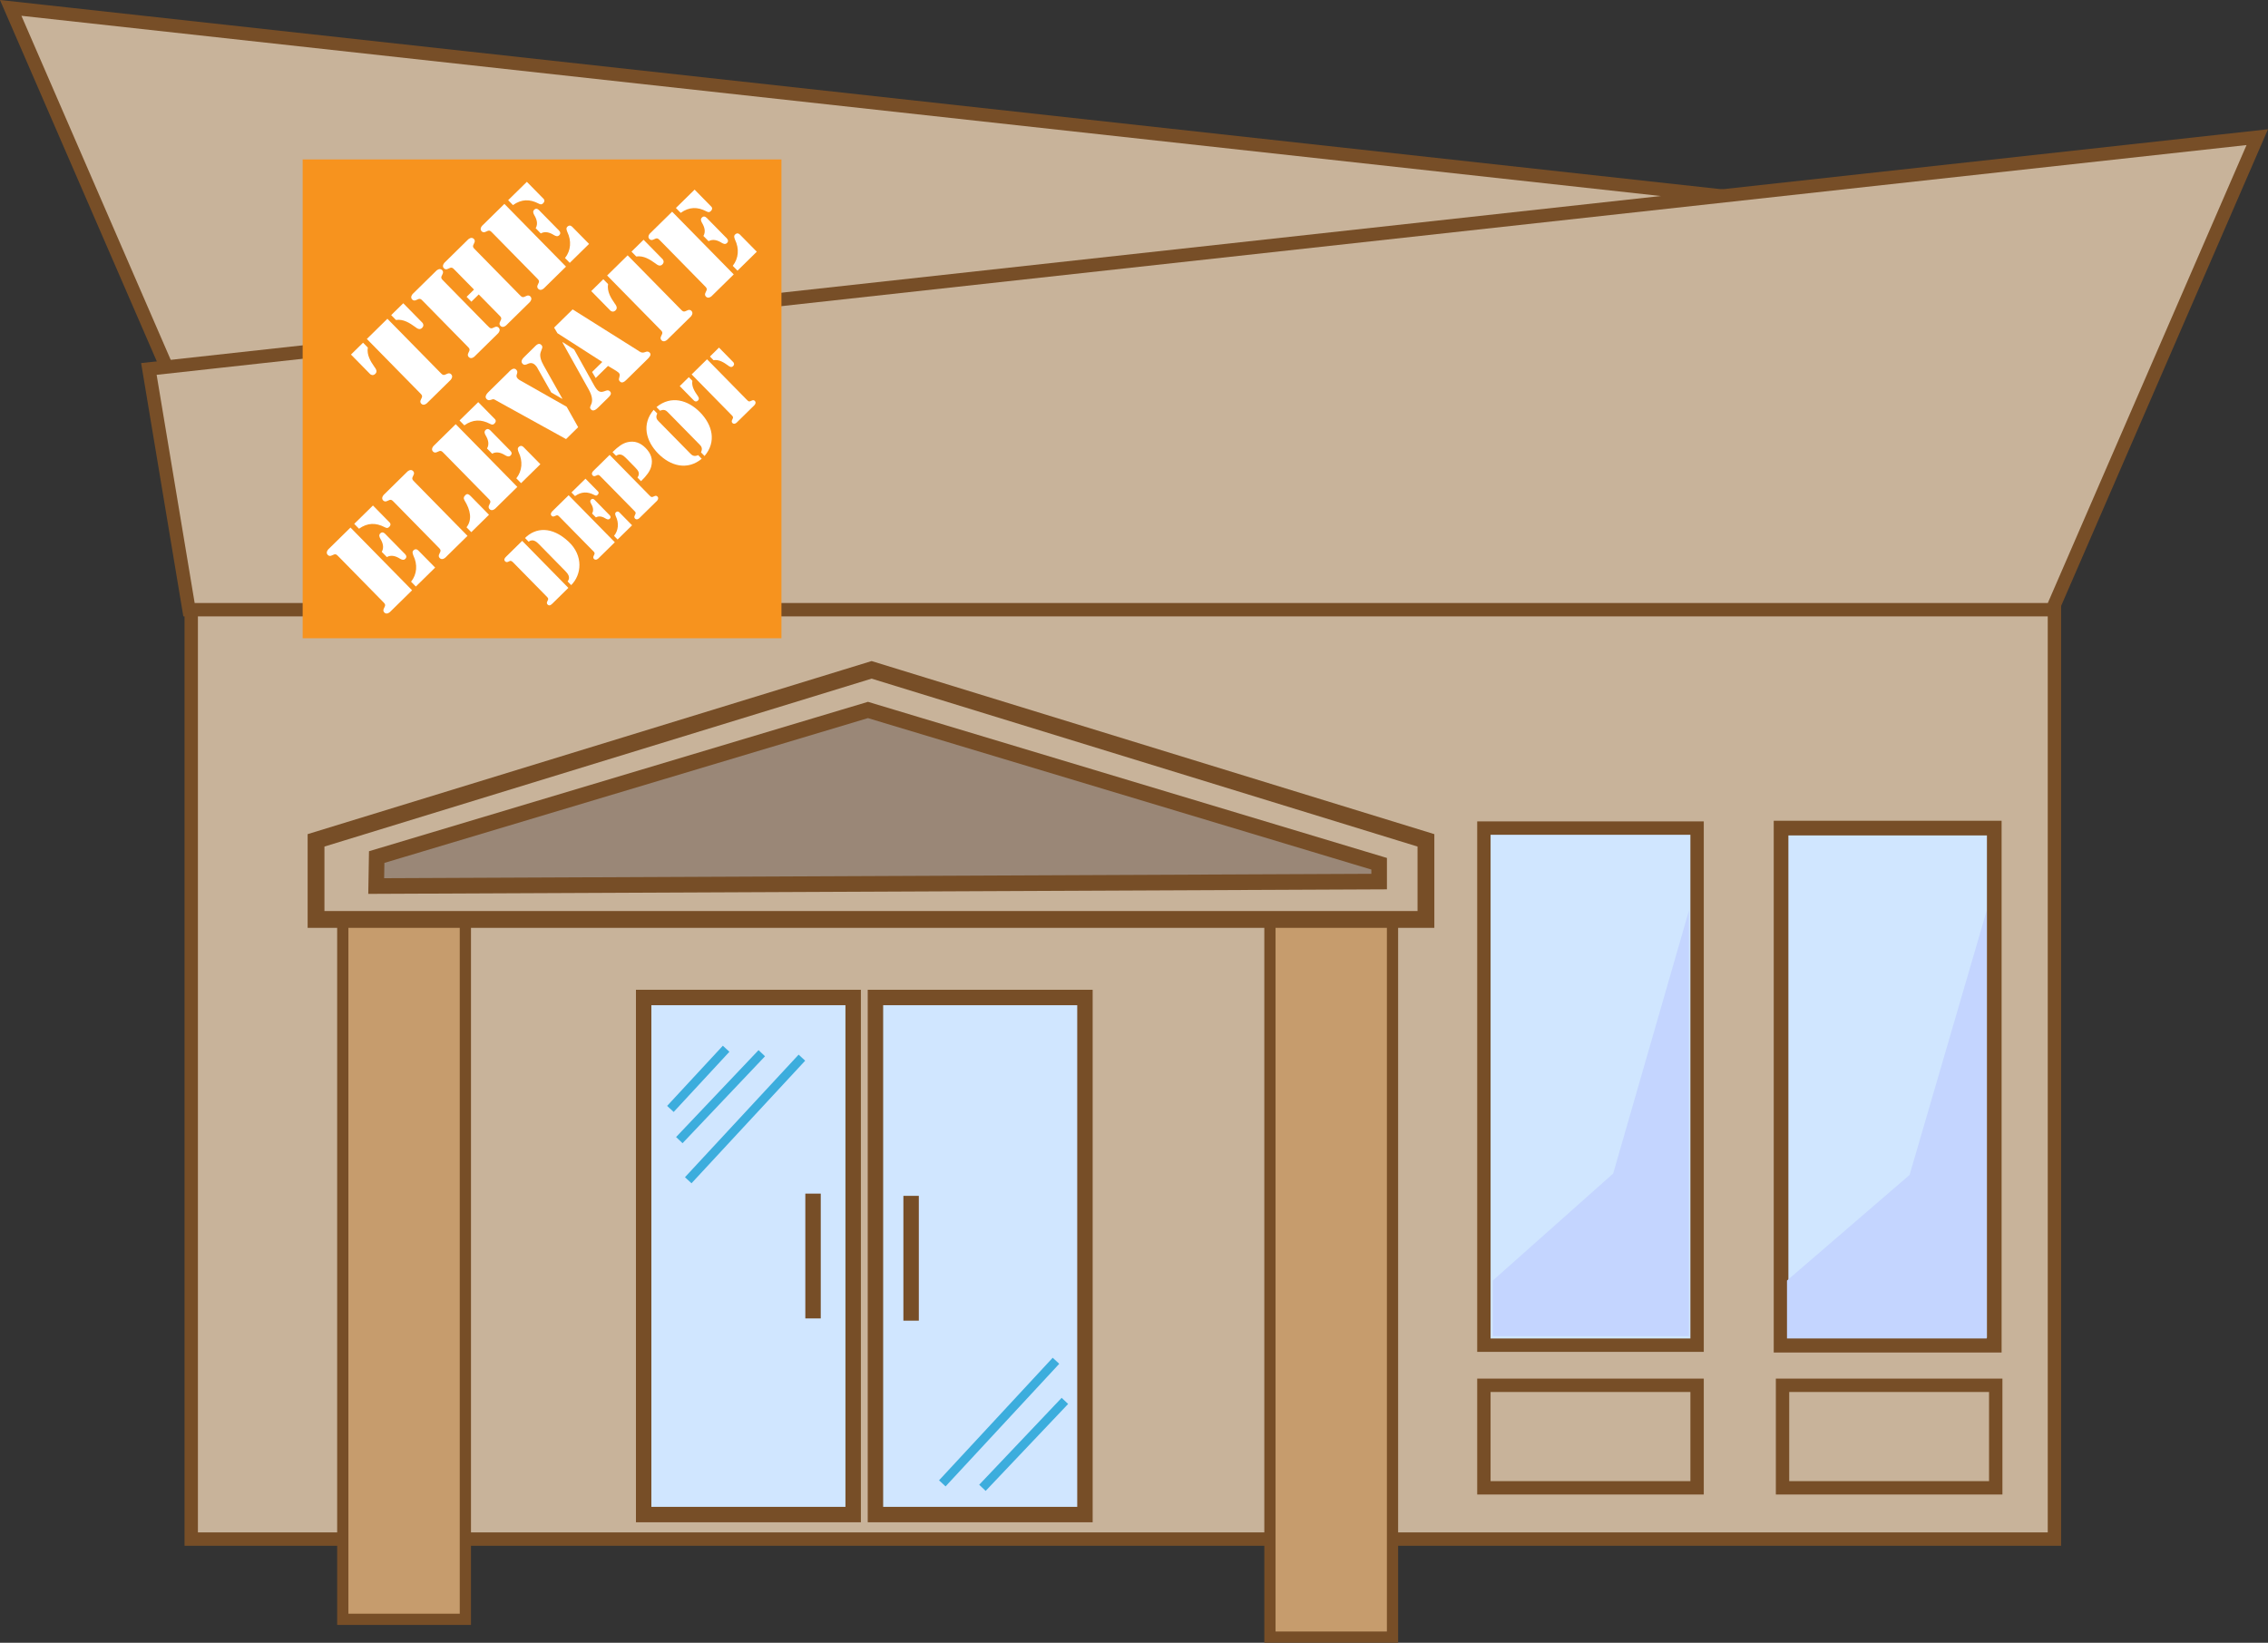 <?xml version="1.0" encoding="UTF-8"?><svg id="Layer_1" xmlns="http://www.w3.org/2000/svg" viewBox="0 0 508.81 368.53"><rect x="0" y="0" width="508.81" height="368.53" fill="#333333" stroke="none"/><defs><style>.cls-1{stroke-width:3.77px;}.cls-1,.cls-2{fill:#c8b39a;}.cls-1,.cls-2,.cls-3,.cls-4,.cls-5,.cls-6,.cls-7,.cls-8,.cls-9{stroke-miterlimit:10;}.cls-1,.cls-2,.cls-3,.cls-4,.cls-5,.cls-6,.cls-8,.cls-9{stroke:#774e27;}.cls-2,.cls-5{stroke-width:3px;}.cls-3{fill:#9a8777;stroke-width:3.5px;}.cls-10{fill:#fff;}.cls-4{fill:none;}.cls-4,.cls-6{stroke-width:3.46px;}.cls-5,.cls-6,.cls-8{fill:#d0e6ff;}.cls-7{fill:#3caddd;stroke:#3caddd;stroke-width:2px;}.cls-11{fill:#f7931e;}.cls-8{stroke-width:3.29px;}.cls-12{fill:#c4d5ff;}.cls-9{fill:#c69c6d;stroke-width:2.52px;}</style></defs><polygon class="cls-2" points="48.4 107.77 466.4 107.77 475.4 53.77 2.4 1.77 48.4 107.77"/><rect class="cls-2" x="42.9" y="136.27" width="418" height="209"/><rect class="cls-9" x="284.9" y="205.77" width="27.5" height="161.5"/><rect class="cls-9" x="76.9" y="201.77" width="27.5" height="161.5"/><polygon class="cls-2" points="460.4 136.77 42.4 136.77 33.4 82.77 506.4 30.77 460.4 136.77"/><polygon class="cls-1" points="195.54 150.27 70.9 188.52 70.9 188.52 70.9 206.27 319.9 206.27 319.9 188.52 319.9 188.52 195.54 150.27"/><polygon class="cls-3" points="194.72 159.27 84.51 192.27 84.4 198.77 309.4 197.77 309.4 193.77 194.72 159.27"/><rect class="cls-6" x="144.4" y="223.77" width="47" height="116"/><rect class="cls-6" x="196.4" y="223.77" width="47" height="116"/><line class="cls-4" x1="182.4" y1="267.77" x2="182.4" y2="295.77"/><line class="cls-4" x1="204.4" y1="268.27" x2="204.4" y2="296.27"/><line class="cls-7" x1="179.9" y1="237.27" x2="154.4" y2="264.77"/><line class="cls-7" x1="236.9" y1="305.27" x2="211.4" y2="332.77"/><line class="cls-7" x1="170.9" y1="236.27" x2="152.4" y2="255.77"/><line class="cls-7" x1="238.9" y1="314.27" x2="220.4" y2="333.77"/><line class="cls-7" x1="162.9" y1="235.27" x2="150.4" y2="248.77"/><rect class="cls-5" x="332.9" y="185.77" width="47.83" height="116"/><polyline class="cls-12" points="378.9 204.27 378.9 252.27 378.9 299.77 334.9 299.77 334.9 287.27 361.9 263.27"/><rect class="cls-2" x="332.9" y="310.77" width="47.83" height="23"/><rect class="cls-2" x="399.9" y="310.77" width="47.83" height="23"/><rect class="cls-8" x="399.57" y="185.77" width="47.83" height="116"/><polyline class="cls-12" points="445.7 204.27 445.7 252.52 445.7 300.27 400.9 300.27 400.9 287.27 428.4 263.58"/><rect class="cls-11" x="67.9" y="35.77" width="107.41" height="107.41"/><path class="cls-10" d="M78.74,79.54l2.71-2.66,1.07,1.09c-.29,1.66.66,3.16,1.47,4.32.35.47.74,1.05.21,1.57-.56.55-1.08.14-1.16.06l-4.3-4.38ZM82.3,76.04l4.61-4.53,11.75,11.96c.68.7.77.83,1.64.39.32-.17.65-.16.91.1.54.54-.05,1.19-.12,1.27l-5.32,5.23c-.08.07-.73.65-1.27.1-.26-.26-.25-.6-.08-.91.46-.85.33-.95-.36-1.64l-11.75-11.96ZM94.77,72.41c.07.08.48.6-.09,1.16-.53.52-1.1.12-1.56-.24-1.15-.83-2.63-1.81-4.29-1.55l-1.07-1.09,2.71-2.66,4.3,4.38Z"/><path class="cls-10" d="M109.32,73.01c.68.7.78.83,1.64.39.32-.17.65-.16.91.1.54.55-.05,1.19-.12,1.27l-5.32,5.23c-.08.07-.73.65-1.27.1-.26-.26-.26-.6-.09-.91.46-.85.33-.95-.36-1.64l-9.68-9.86c-.68-.7-.78-.83-1.64-.39-.32.17-.65.16-.91-.1-.54-.55.05-1.19.12-1.27l5.32-5.23c.08-.07.73-.65,1.27-.1.26.26.26.6.08.91-.46.85-.33.95.36,1.64l9.68,9.86ZM107.41,66.05l-1.66,1.63-1.07-1.09,1.66-1.63-4.19-4.27c-.68-.7-.78-.83-1.64-.39-.32.17-.65.16-.91-.1-.54-.55.05-1.19.12-1.27l5.32-5.23c.08-.07.73-.65,1.27-.1.26.26.26.6.08.91-.46.85-.33.95.36,1.64l9.68,9.86c.68.7.78.83,1.64.39.32-.17.65-.16.91.1.54.55-.05,1.19-.12,1.27l-5.32,5.23c-.08.07-.73.65-1.27.1-.26-.26-.26-.6-.09-.91.46-.85.33-.95-.36-1.64l-4.42-4.5Z"/><path class="cls-10" d="M108.19,50.62l4.97-4.88,13.82,14.07-4.97,4.88c-.08.07-.73.65-1.27.1-.26-.26-.26-.6-.09-.91.46-.85.33-.95-.36-1.64l-9.68-9.86c-.68-.7-.78-.83-1.64-.39-.32.17-.65.16-.91-.1-.54-.55.05-1.19.12-1.27ZM114,44.91l4.2-4.12,3.75,3.82c.09.09.42.47-.14,1.03-.32.31-.6.22-.97.03-1.99-1.04-3.85-1.02-5.76.34l-1.07-1.09ZM120.17,51.2c.59-.98.22-2.07-.31-2.95-.22-.41-.4-.83,0-1.21.58-.57,1.15.2,1.3.35l3.99,4.06c.15.15.91.74.32,1.31-.4.39-.8.2-1.21-.03-.87-.55-1.95-.93-2.94-.36l-1.14-1.17ZM126.75,57.89c1.34-1.68,1.49-3.86.52-5.87-.15-.41-.33-.82.01-1.16.6-.59,1.1.03,1.17.1l3.7,3.76-4.33,4.25-1.07-1.09Z"/><path class="cls-10" d="M127.51,131.88l-3.58,3.52c-.31.3-.69.62-1.09.21-.19-.2-.19-.45-.06-.69.34-.64.24-.71-.27-1.23l-7.26-7.39c-.21-.21-.55-.62-.9-.44-.38.18-.69.4-1.04.05-.36-.37-.05-.76.23-1.03l3.61-3.55,10.36,10.55ZM117.78,120.7c2.37-2.38,6.01-2.69,9.75.79,3.41,3.16,2.95,7.46.61,9.77l-.8-.82c.75-.96,0-1.8-.52-2.34l-5.9-6.01c-.53-.54-1.36-1.3-2.33-.57l-.8-.82Z"/><path class="cls-10" d="M123.84,114.76l3.73-3.66,10.36,10.55-3.73,3.66c-.06.05-.55.48-.95.08-.19-.2-.19-.45-.06-.69.34-.64.25-.71-.27-1.23l-7.26-7.39c-.51-.52-.58-.62-1.23-.29-.24.12-.49.12-.68-.07-.4-.41.04-.9.09-.95ZM128.2,110.48l3.15-3.09,2.81,2.86c.07.07.32.35-.11.77-.24.24-.45.16-.73.02-1.49-.78-2.89-.77-4.32.25l-.8-.82ZM132.83,115.19c.44-.74.17-1.55-.23-2.21-.17-.31-.3-.62,0-.91.44-.43.87.15.98.26l2.99,3.05c.11.11.68.55.24.98-.3.29-.6.15-.91-.02-.65-.41-1.46-.7-2.21-.27l-.86-.87ZM137.76,120.21c1-1.26,1.12-2.9.39-4.4-.11-.31-.25-.62,0-.87.45-.44.83.02.88.08l2.77,2.82-3.25,3.19-.8-.82Z"/><path class="cls-10" d="M134.87,107.03c-.51-.52-.58-.62-1.23-.29-.24.12-.49.12-.68-.08-.4-.41.04-.89.09-.95l3.72-3.66,8.81,8.97c.51.52.58.62,1.23.29.24-.12.49-.12.68.08.4.41-.04.89-.09.95l-3.99,3.92c-.06.06-.55.48-.95.08-.19-.2-.19-.45-.06-.69.34-.64.25-.71-.27-1.23l-7.26-7.39ZM137.41,101.43c1.34-1.32,2.27-1.95,3.31-2.22,1.65-.4,2.98.13,4.14,1.31,1.16,1.19,1.67,2.52,1.23,4.16-.29,1.03-.94,1.95-2.28,3.27l-.8-.82c.68-.97.15-1.59-.52-2.28l-2.09-2.13c-.62-.63-1.32-1.09-2.18-.47l-.8-.82Z"/><path class="cls-10" d="M147.45,92.76c-.43.89-.07,1.37.28,1.72l7.18,7.31c.35.35.82.72,1.72.31l.8.82c-3.25,2.67-7.02,1.63-9.78-1.18-2.76-2.81-3.73-6.59-1-9.8l.8.82ZM157.26,101.48c.43-.89.07-1.37-.28-1.72l-7.18-7.31c-.35-.35-.82-.72-1.72-.31l-.8-.82c3.25-2.67,7.02-1.63,9.78,1.18,2.76,2.81,3.73,6.59,1,9.8l-.8-.82Z"/><path class="cls-10" d="M152.5,86.61l2.03-2,.8.82c-.22,1.24.5,2.37,1.1,3.24.26.35.55.79.16,1.18-.42.42-.81.1-.87.05l-3.23-3.29ZM155.16,84l3.46-3.4,8.81,8.97c.51.52.58.62,1.23.29.24-.12.49-.12.68.08.4.41-.04.89-.09.95l-3.99,3.92c-.06.06-.55.48-.95.08-.19-.2-.19-.45-.06-.69.34-.64.24-.71-.27-1.23l-8.81-8.97ZM164.52,81.27c.06.06.36.45-.06.87-.39.39-.83.09-1.17-.18-.86-.62-1.97-1.36-3.22-1.16l-.8-.82,2.03-2,3.23,3.29Z"/><path class="cls-10" d="M73.66,123.23l4.97-4.88,13.82,14.07-4.97,4.88c-.08.07-.73.65-1.27.1-.26-.26-.25-.6-.08-.91.46-.85.33-.95-.36-1.64l-9.68-9.86c-.68-.7-.77-.83-1.64-.39-.32.17-.65.16-.91-.1-.54-.55.05-1.19.12-1.27ZM79.47,117.52l4.2-4.12,3.75,3.82c.09.09.43.47-.14,1.02-.32.31-.6.22-.97.03-1.99-1.04-3.85-1.02-5.77.34l-1.07-1.09ZM85.64,123.8c.59-.98.22-2.07-.31-2.95-.22-.41-.4-.82,0-1.21.58-.57,1.15.2,1.3.35l3.99,4.06c.15.15.91.74.32,1.31-.4.39-.8.2-1.21-.03-.87-.55-1.95-.93-2.94-.36l-1.15-1.17ZM92.22,130.5c1.34-1.68,1.49-3.86.52-5.87-.14-.41-.33-.82.01-1.16.6-.59,1.1.03,1.17.1l3.7,3.76-4.33,4.25-1.07-1.09Z"/><path class="cls-10" d="M104.88,120.21l-4.97,4.88c-.08.07-.73.65-1.27.1-.26-.26-.26-.6-.08-.92.46-.85.33-.95-.36-1.64l-9.68-9.86c-.68-.7-.78-.83-1.64-.39-.32.17-.65.16-.91-.1-.54-.55.05-1.19.12-1.27l5.32-5.23c.08-.07.73-.65,1.27-.1.26.26.26.6.08.91-.45.85-.33.95.36,1.64l11.75,11.97ZM104.66,118.29c1.32-1.7.89-3.87-.43-6.01-.31-.51-.2-.84.2-1.23.43-.42.82-.1,1.17.25l4.1,4.18-3.97,3.9-1.07-1.09Z"/><path class="cls-10" d="M97.27,100.04l4.97-4.88,13.82,14.07-4.97,4.88c-.08.07-.73.65-1.27.1-.26-.26-.25-.6-.08-.91.46-.85.33-.95-.36-1.64l-9.68-9.86c-.68-.7-.78-.83-1.64-.39-.32.17-.65.16-.91-.1-.54-.55.05-1.19.12-1.27ZM103.09,94.33l4.2-4.12,3.75,3.82c.09.09.42.47-.14,1.02-.32.31-.6.22-.97.03-1.99-1.04-3.85-1.02-5.76.34l-1.07-1.09ZM109.26,100.61c.59-.98.22-2.07-.31-2.95-.22-.41-.4-.82,0-1.21.58-.57,1.15.2,1.3.35l3.99,4.06c.15.15.91.74.32,1.31-.4.39-.8.2-1.21-.03-.87-.55-1.95-.93-2.94-.36l-1.15-1.17ZM115.83,107.31c1.34-1.68,1.49-3.87.52-5.87-.15-.41-.33-.82.01-1.16.6-.59,1.1.03,1.17.1l3.7,3.76-4.33,4.25-1.07-1.09Z"/><path class="cls-10" d="M129.7,95.84l-2.71,2.66-15.49-8.55c-.69-.4-.69-.51-1.42-.24-.34.11-.65.09-.91-.18-.61-.62.2-1.38.63-1.8l4.12-4.05c.43-.42,1.22-1.42,1.89-.75.72.73-.42,1.23.34,2,.22.23.35.28.63.45l10.35,5.87,2.57,4.57ZM123.67,88.05l-2.97-5.25c-.2-.39-.27-.54-.59-.86-.52-.53-1.06-.62-1.71-.31-.43.2-.8.35-1.17-.03-.57-.58.1-1.25.5-1.64l2.07-2.03c.41-.41,1.04-1.17,1.63-.56.41.41.2.73.03,1.19-.27.71-.34.97-.2,1.71.14.63.42,1.21.73,1.76l4.17,7.4-.04.04-2.43-1.42Z"/><path class="cls-10" d="M136.39,82.1l-2.75,2.7-.81-1.35,2.29-2.25-10.06-6.45-.75-1.26,4.16-4.08,14.5,9.12c.63.42,1,.75,1.75.46.37-.15.71-.22,1.04.12.5.51-.2,1.15-.55,1.5l-4.68,4.6c-.38.37-.96.87-1.44.38-.3-.3-.28-.51-.16-.88.21-.76.16-.97-.73-1.54l-1.8-1.08ZM128.81,78.41l4.55,8.17c.83,1.44,1.4,1.5,2.32,1.16.43-.16.8-.31,1.17.07.52.53-.1,1.1-.48,1.47l-2.16,2.12c-.38.37-1.07,1.01-1.61.47-.44-.45-.1-.75.11-1.36.19-.6.27-1.53-.68-3.21l-5.85-10.48.06-.06,2.58,1.65Z"/><path class="cls-10" d="M132.64,65.3l2.71-2.66,1.07,1.09c-.29,1.66.66,3.16,1.47,4.32.35.47.74,1.05.21,1.57-.56.55-1.08.14-1.16.06l-4.3-4.38ZM136.2,61.81l4.61-4.53,11.75,11.96c.68.7.78.83,1.64.39.32-.17.65-.16.91.1.54.55-.05,1.19-.12,1.27l-5.32,5.23c-.08.07-.73.65-1.27.1-.26-.26-.25-.6-.08-.92.46-.85.33-.95-.36-1.64l-11.75-11.96ZM148.67,58.17c.07.08.48.6-.08,1.16-.53.52-1.1.12-1.56-.24-1.15-.83-2.63-1.81-4.29-1.55l-1.07-1.09,2.71-2.66,4.3,4.38Z"/><path class="cls-10" d="M145.82,52.37l4.97-4.88,13.82,14.07-4.97,4.88c-.08.07-.73.65-1.27.1-.26-.26-.26-.6-.08-.92.46-.85.33-.95-.36-1.64l-9.68-9.86c-.68-.7-.78-.83-1.64-.39-.32.17-.65.16-.91-.1-.54-.55.05-1.19.12-1.27ZM151.63,46.66l4.2-4.12,3.75,3.82c.09.09.42.47-.14,1.02-.32.31-.6.22-.97.03-1.99-1.04-3.85-1.02-5.76.34l-1.07-1.09ZM157.8,52.94c.59-.98.22-2.07-.31-2.95-.22-.41-.4-.82,0-1.21.58-.57,1.15.2,1.3.35l3.99,4.06c.15.15.91.74.33,1.31-.4.39-.8.2-1.21-.03-.87-.55-1.95-.93-2.94-.36l-1.15-1.17ZM164.38,59.64c1.34-1.68,1.49-3.86.52-5.87-.15-.41-.33-.82.01-1.16.6-.59,1.1.03,1.17.1l3.7,3.76-4.33,4.25-1.07-1.09Z"/></svg>